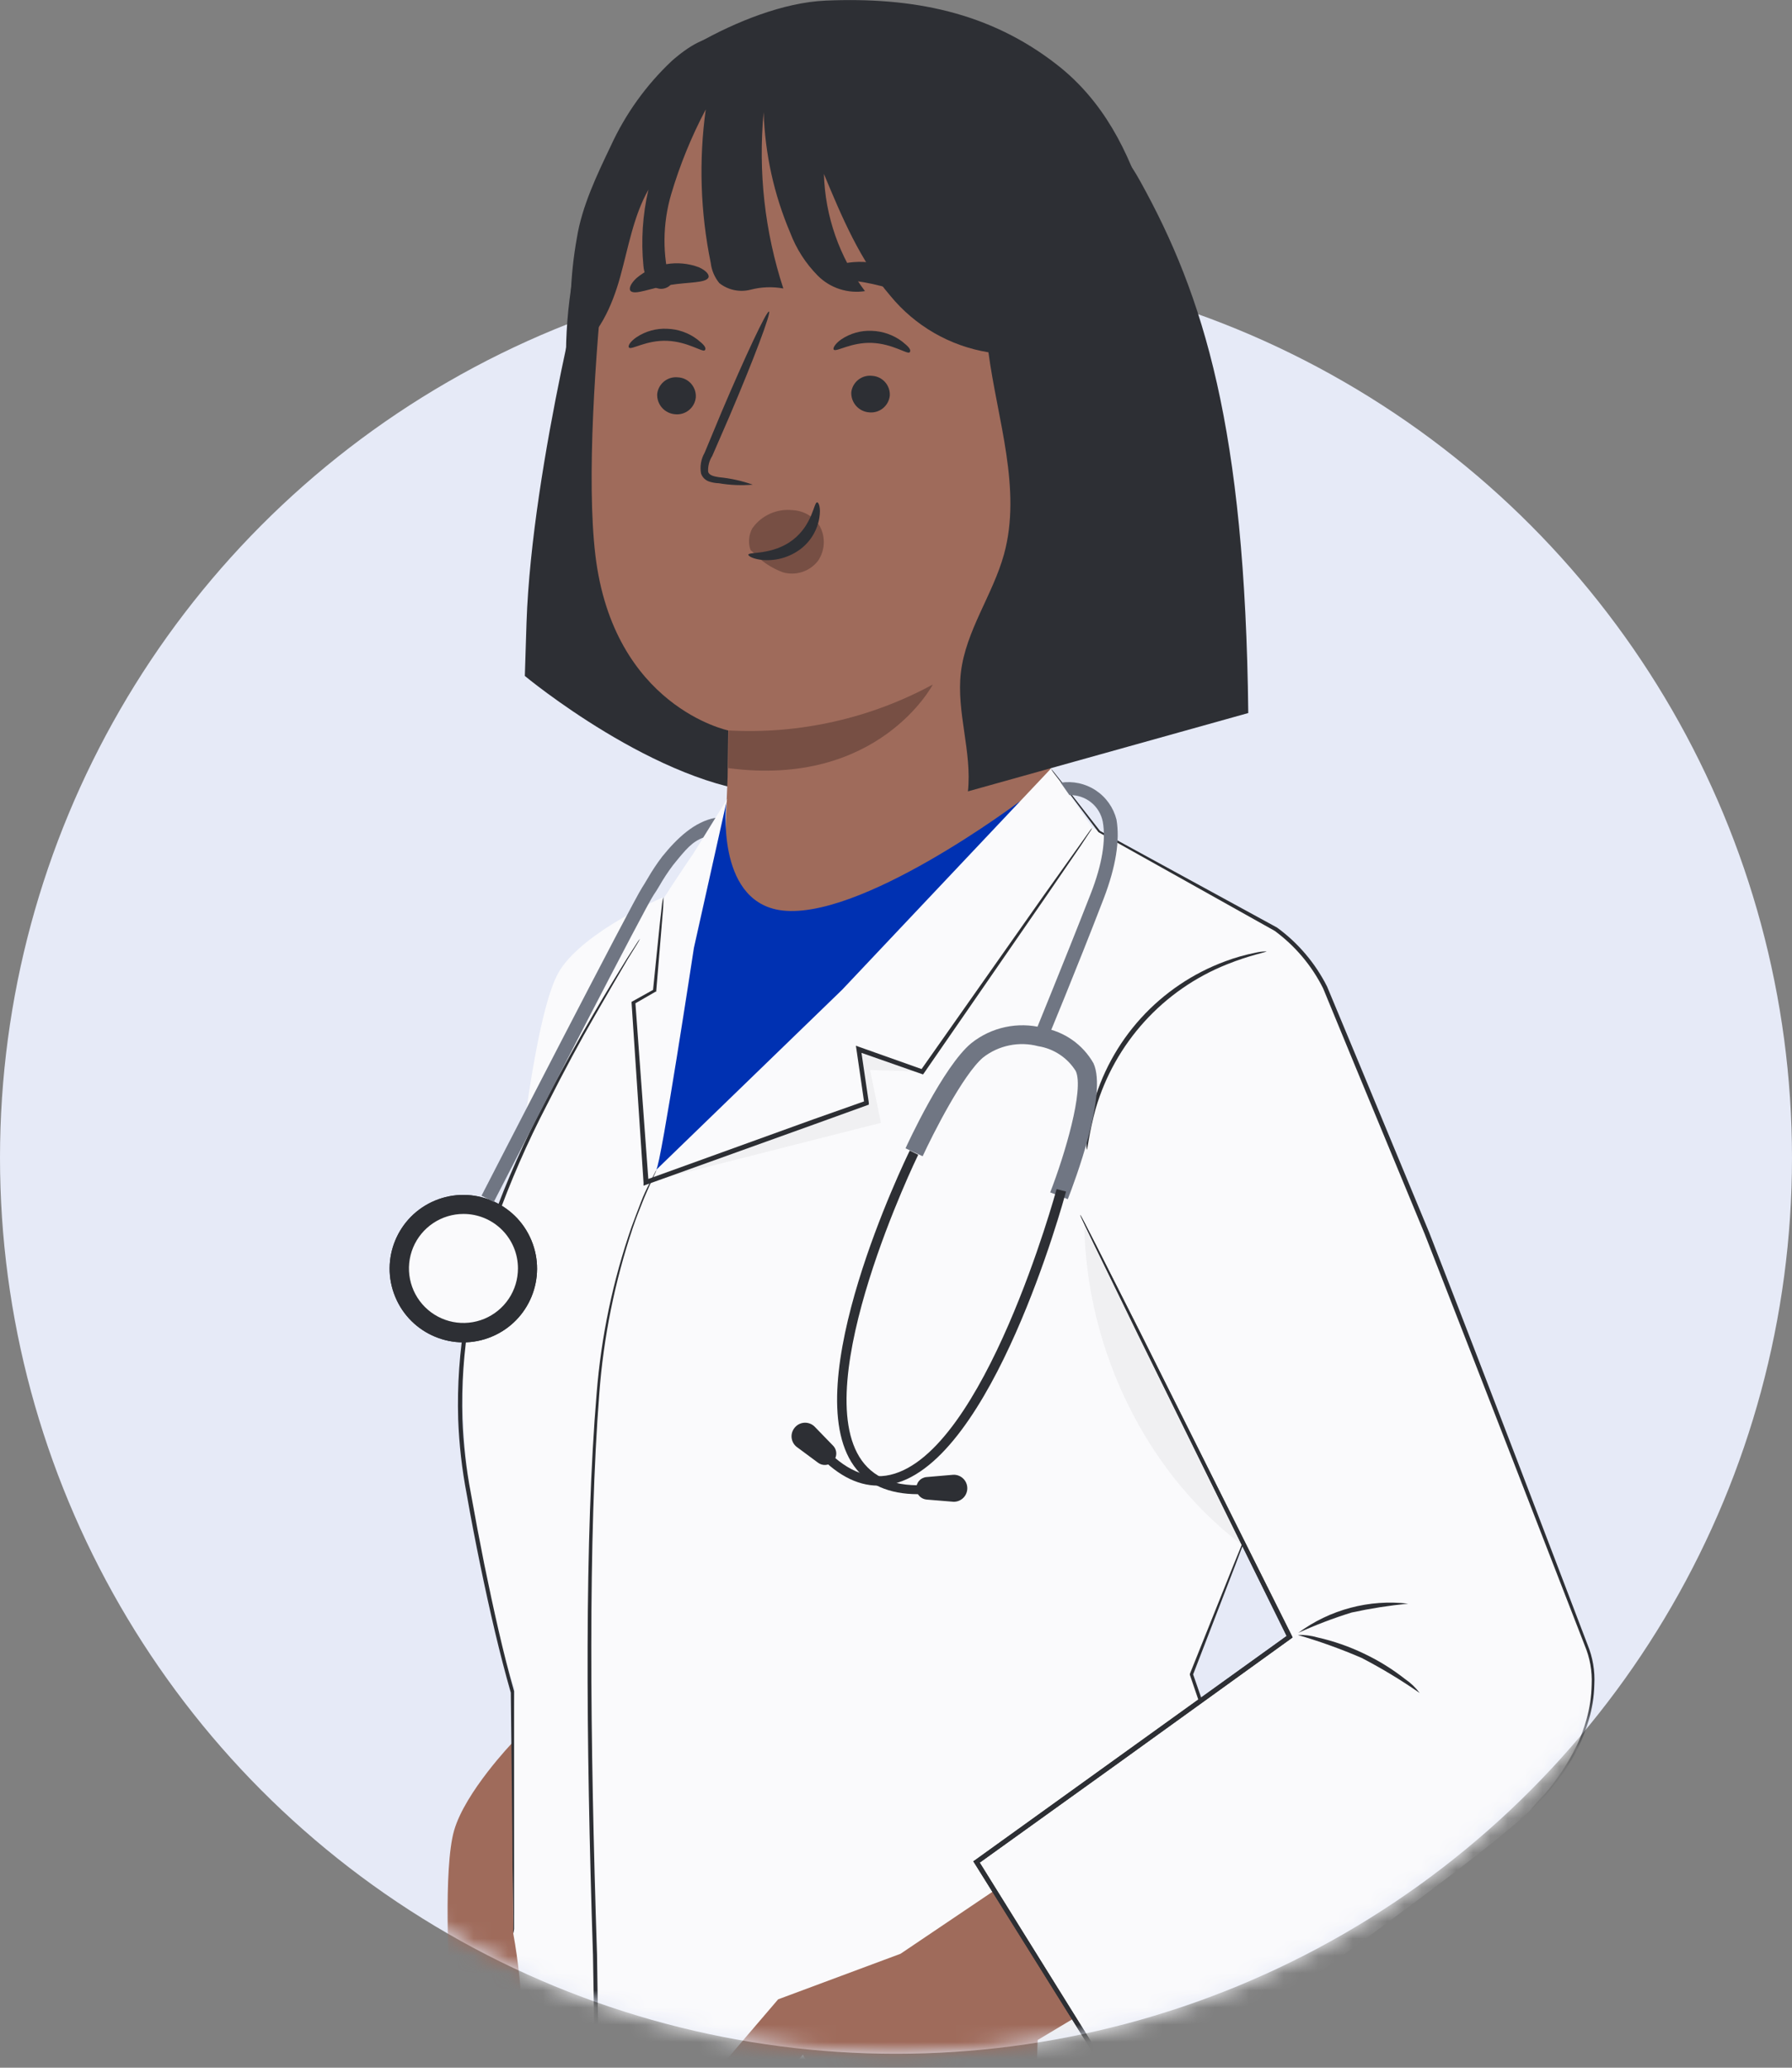 <svg width="104" height="120" viewBox="0 0 104 120" fill="none" xmlns="http://www.w3.org/2000/svg">
<rect x="0" y="0" width="104" height="120" fill="#808080" stroke="none"/>
<circle cx="52" cy="67.191" r="52" fill="#E6EAF7"/>
<mask id="mask0" style="mask-type:alpha" maskUnits="userSpaceOnUse" x="0" y="-2" width="104" height="122">
<path fill-rule="evenodd" clip-rule="evenodd" d="M104 -2H0V67.191V72H0.223C1.339 84.027 6.619 95.349 15.23 103.961C24.982 113.713 38.209 119.191 52 119.191C65.791 119.191 79.018 113.713 88.769 103.961C97.381 95.349 102.661 84.027 103.777 72H104V67.191V-2Z" fill="#ffffff"/>
</mask>
<g mask="url(#mask0)">
<path d="M34.381 13.737C34.381 13.737 30.874 26.849 30.557 36.136L30.459 39.229C30.459 39.229 38.189 45.648 44.663 46.041L50.127 32.673L34.381 13.737Z" fill="#2D2F34"/>
<path d="M68.735 21.779C67.254 15.387 66.686 7.946 61.37 3.778C57.426 0.685 52.935 -0.178 47.925 0.035C45.461 0.139 42.675 1.275 40.528 2.488C37.583 4.155 36.338 7.536 34.917 10.607C32.071 16.758 32.431 25.09 34.371 27.406L60.048 40.982C65.184 38.311 68.401 37.251 69.221 30.405C69.557 27.523 69.393 24.605 68.735 21.779V21.779Z" fill="#2D2F34"/>
<path d="M60.813 8.858L44.614 4.083C39.402 3.324 35.666 9.634 35.13 14.873C34.529 20.692 34.037 27.821 34.551 32.203C35.6 41.015 42.265 42.392 42.265 42.392C42.265 42.392 42.265 42.523 42.227 45.123L42.057 49.341C41.958 51.049 42.463 52.738 43.483 54.111C45.865 57.203 50.22 57.618 55.344 55.722C58.316 54.63 60.387 52.406 60.611 49.396L63.424 12.082C63.468 11.316 63.225 10.561 62.742 9.965C62.259 9.369 61.571 8.974 60.813 8.858V8.858Z" fill="#9F6B5B"/>
<path d="M38.14 22.866C38.127 23.158 38.227 23.445 38.421 23.664C38.615 23.883 38.887 24.018 39.178 24.041C39.466 24.071 39.754 23.987 39.979 23.805C40.204 23.624 40.349 23.361 40.38 23.074C40.391 22.928 40.373 22.782 40.327 22.643C40.28 22.504 40.206 22.377 40.11 22.267C40.013 22.157 39.895 22.069 39.763 22.005C39.631 21.942 39.488 21.906 39.342 21.899C39.055 21.869 38.767 21.953 38.542 22.134C38.316 22.316 38.172 22.579 38.14 22.866Z" fill="#2D2F34"/>
<path d="M36.507 20.173C36.638 20.326 37.512 19.73 38.719 19.779C39.927 19.828 40.79 20.468 40.905 20.326C41.019 20.184 40.844 19.992 40.468 19.697C39.96 19.313 39.345 19.097 38.708 19.08C38.081 19.051 37.461 19.223 36.938 19.572C36.572 19.823 36.419 20.085 36.507 20.173Z" fill="#2D2F34"/>
<path d="M49.406 22.757C49.391 23.05 49.491 23.337 49.685 23.556C49.879 23.776 50.151 23.91 50.444 23.931C50.73 23.961 51.017 23.875 51.241 23.694C51.465 23.513 51.608 23.251 51.64 22.965C51.657 22.677 51.559 22.395 51.369 22.179C51.179 21.963 50.911 21.831 50.624 21.812C50.337 21.776 50.048 21.856 49.819 22.033C49.591 22.21 49.442 22.47 49.406 22.757V22.757Z" fill="#2D2F34"/>
<path d="M48.389 20.293C48.526 20.446 49.4 19.851 50.607 19.9C51.815 19.949 52.678 20.588 52.793 20.446C52.907 20.304 52.727 20.113 52.355 19.818C51.846 19.437 51.232 19.221 50.596 19.2C49.967 19.171 49.344 19.345 48.821 19.698C48.438 19.965 48.324 20.227 48.389 20.293Z" fill="#2D2F34"/>
<path d="M43.685 28.127C43.055 27.904 42.4 27.759 41.735 27.696C41.429 27.652 41.139 27.581 41.096 27.368C41.08 27.048 41.164 26.731 41.336 26.461L42.341 24.145C43.74 20.867 44.767 18.135 44.63 18.08C44.494 18.026 43.259 20.654 41.861 23.948L40.894 26.275C40.684 26.64 40.61 27.068 40.686 27.483C40.725 27.593 40.789 27.694 40.873 27.775C40.958 27.857 41.06 27.917 41.172 27.952C41.349 28.008 41.533 28.039 41.719 28.045C42.368 28.156 43.029 28.184 43.685 28.127V28.127Z" fill="#2D2F34"/>
<path d="M42.287 42.392C46.407 42.617 50.51 41.694 54.137 39.726C54.137 39.726 50.995 45.735 42.265 44.577L42.287 42.392Z" fill="#774F44"/>
<path d="M47.586 30.553C47.421 30.277 47.191 30.047 46.916 29.882C46.64 29.717 46.328 29.623 46.007 29.608C45.558 29.557 45.104 29.628 44.692 29.812C44.28 29.997 43.925 30.288 43.663 30.657C43.474 31.002 43.421 31.406 43.516 31.788C43.592 31.984 43.516 31.886 43.674 32.023C44.156 32.556 44.76 32.964 45.434 33.214C45.799 33.319 46.188 33.313 46.55 33.196C46.912 33.079 47.231 32.857 47.466 32.558C47.667 32.267 47.785 31.926 47.806 31.572C47.827 31.219 47.751 30.866 47.586 30.553V30.553Z" fill="#774F44"/>
<path d="M47.422 29.154C47.226 29.154 47.166 30.449 46.002 31.34C44.838 32.23 43.451 32.012 43.429 32.192C43.429 32.274 43.729 32.46 44.319 32.503C45.087 32.553 45.846 32.326 46.461 31.864C47.046 31.419 47.437 30.765 47.553 30.04C47.646 29.46 47.515 29.154 47.422 29.154Z" fill="#2D2F34"/>
<path d="M47.936 15.868C48.018 16.206 49.236 16.174 50.635 16.48C52.033 16.786 53.132 17.283 53.366 17.026C53.465 16.895 53.295 16.567 52.864 16.206C52.287 15.759 51.616 15.449 50.901 15.299C50.186 15.15 49.447 15.165 48.739 15.343C48.182 15.48 47.892 15.709 47.936 15.868Z" fill="#2D2F34"/>
<path d="M36.605 16.895C36.878 17.13 37.758 16.715 38.867 16.54C39.976 16.365 40.938 16.43 41.112 16.114C41.189 15.961 40.998 15.709 40.566 15.513C39.96 15.284 39.304 15.222 38.667 15.332C38.029 15.443 37.432 15.722 36.938 16.141C36.572 16.48 36.48 16.78 36.605 16.895Z" fill="#2D2F34"/>
<path d="M44.86 3.138C44.86 3.204 44.833 3.269 44.822 3.33H44.849C44.855 3.275 44.855 3.237 44.86 3.138Z" fill="#2D2F34"/>
<path d="M56.175 45.927C56.42 43.632 55.497 41.327 55.765 39.032C56.049 36.601 57.622 34.519 58.272 32.154C59.305 28.373 57.885 24.352 57.365 20.446C55.132 20.083 53.108 18.918 51.673 17.168C49.914 15.119 48.854 12.584 47.816 10.093C47.887 12.552 48.719 14.928 50.198 16.895C49.704 16.971 49.2 16.93 48.726 16.776C48.251 16.621 47.819 16.357 47.466 16.004C46.764 15.297 46.219 14.45 45.865 13.518C44.92 11.3 44.396 8.925 44.319 6.515C43.994 9.966 44.383 13.447 45.461 16.742C44.83 16.626 44.181 16.65 43.56 16.813C43.248 16.893 42.923 16.9 42.608 16.834C42.294 16.768 41.998 16.63 41.746 16.43C41.473 16.096 41.3 15.69 41.249 15.261C40.648 12.329 40.55 9.316 40.959 6.351C40.13 7.919 39.458 9.566 38.954 11.268C38.448 12.985 38.434 14.81 38.916 16.534C38.844 16.606 38.759 16.663 38.666 16.702C38.572 16.741 38.471 16.762 38.37 16.762C38.268 16.762 38.168 16.741 38.074 16.702C37.98 16.663 37.895 16.606 37.823 16.534C37.546 16.233 37.377 15.849 37.343 15.442C37.196 13.957 37.294 12.458 37.632 11.005C36.758 12.557 36.468 14.36 35.993 16.07C35.518 17.78 34.737 19.544 33.262 20.522C33.007 18.284 33.08 16.02 33.48 13.803C33.775 11.967 34.644 10.148 35.447 8.47C36.3 6.608 37.506 4.929 38.998 3.526C41.577 1.27 42.658 2.242 44.303 3.1L44.499 3.182C44.497 3.142 44.497 3.102 44.499 3.062L44.571 2.712C48.886 1.747 53.382 1.956 57.59 3.319C60.693 4.335 64.517 7.525 66.096 10.383C66.123 10.437 66.156 10.492 66.189 10.546C69.849 17.157 72.264 24.817 72.444 41.381L56.175 45.927Z" fill="#2D2F34"/>
<path d="M63.069 66.72C63.04 66.502 63.04 66.282 63.069 66.064C63.129 65.465 63.237 64.871 63.392 64.289C63.9 62.355 64.867 60.573 66.211 59.093C67.555 57.613 69.236 56.48 71.111 55.788C71.674 55.577 72.253 55.412 72.843 55.296C73.057 55.243 73.278 55.215 73.499 55.214C73.499 55.269 72.581 55.411 71.188 55.974C69.37 56.702 67.741 57.834 66.424 59.283C65.108 60.733 64.138 62.464 63.588 64.343C63.189 65.785 63.124 66.731 63.069 66.72Z" fill="#2D2F34"/>
<path d="M24.684 114.687C24.684 114.687 23.674 131.7 28.148 138.354L31.459 127.143V114.802L24.684 114.687Z" fill="#FAFAFC"/>
<path d="M59.201 46.495C59.201 46.495 49.783 53.597 45.194 52.81C41.517 52.166 42.151 46.577 42.151 46.577L40.364 50.439L36.513 65.856L38.151 73.117L46.893 67.714L59.201 46.495Z" fill="#0031B2"/>
<path d="M27.039 77.296C28.028 67.118 40.266 49.494 40.266 49.494L42.2 46.369L40.271 55.012C40.271 55.012 38.353 67.627 38.086 67.889L48.876 57.438L61.004 44.593L63.403 48.035L74.05 53.936L72.958 87.36L69.133 97.156C69.133 97.156 80.377 127.935 81.835 138.846L84.267 159.535L26.864 159.442C26.864 159.442 28.88 127.083 29.104 120.172C29.328 113.261 29.864 97.975 29.864 97.975C29.864 97.975 26.039 87.469 27.039 77.296Z" fill="#FAFAFC"/>
<path d="M84.278 159.535C84.259 159.474 84.248 159.412 84.245 159.349C84.245 159.207 84.196 159.027 84.163 158.803L83.884 156.672C83.655 154.804 83.338 152.132 82.917 148.832C82.715 147.193 82.496 145.363 82.262 143.418C82.145 142.446 82.025 141.441 81.901 140.403C81.781 139.365 81.661 138.299 81.459 137.223C80.481 132.548 79.267 127.925 77.82 123.374C77.011 120.729 76.214 118.156 75.378 115.725C74.542 113.294 73.739 110.928 72.974 108.71C71.461 104.269 70.128 100.357 69.057 97.205V97.172V97.139L71.581 90.84L72.269 89.157L72.45 88.726C72.469 88.676 72.493 88.629 72.521 88.584C72.512 88.636 72.498 88.688 72.477 88.737C72.433 88.851 72.384 88.993 72.318 89.179L71.674 90.878L69.232 97.205V97.139C70.324 100.28 71.679 104.192 73.22 108.612C73.985 110.83 74.793 113.179 75.64 115.627C76.487 118.074 77.279 120.653 78.093 123.275C79.543 127.837 80.753 132.47 81.721 137.157C81.917 138.25 82.032 139.343 82.152 140.359C82.272 141.375 82.387 142.402 82.496 143.375L83.119 148.794C83.485 152.072 83.786 154.771 83.993 156.639C84.092 157.557 84.168 158.278 84.217 158.776L84.272 159.322C84.284 159.392 84.286 159.464 84.278 159.535V159.535Z" fill="#2D2F34"/>
<g opacity="0.2">
<path opacity="0.2" d="M75.449 115.463C75.449 115.463 67.691 125.482 65.855 125.166C64.02 124.849 62.2 121.341 62.2 121.341L60.173 120.402L58.196 116.796L62.468 112.972L75.449 115.463Z" fill="black"/>
</g>
<path d="M38.495 52.067C38.495 52.067 33.956 53.996 32.486 56.318C31.016 58.64 30.022 68.708 30.022 68.708L37.228 56.569L38.495 52.067Z" fill="#FAFAFC"/>
<path d="M45.16 116.031L52.263 113.387L57.693 109.726L62.321 117.135L60.223 118.391C60.223 118.391 60.168 120.183 60.157 120.402C60.146 120.62 59.447 122.39 53.7 122.276C47.952 122.161 46.597 119.243 46.597 119.243C46.597 119.243 43.609 122.669 42.369 123.204C41.129 123.74 39.959 122.112 39.959 122.112L45.16 116.031Z" fill="#9F6B5B"/>
<path d="M29.732 101.144C29.732 101.144 27.001 103.996 26.356 106.225C25.711 108.454 26.083 114.731 26.083 114.731L26.864 114.758C26.864 114.758 26.864 118.866 28 119.003C29.137 119.14 30.246 119.172 30.306 117.315C30.266 115.601 30.092 113.893 29.787 112.207L29.732 101.144Z" fill="#9F6B5B"/>
<path d="M35.228 159.535C35.221 159.457 35.221 159.378 35.228 159.3V158.601C35.228 157.972 35.19 157.071 35.163 155.913C35.114 153.569 35.042 150.198 34.961 146.035C34.819 137.687 34.622 126.171 34.414 113.452C33.999 100.728 33.928 89.185 34.627 80.859C34.889 77.566 35.57 74.32 36.654 71.2C36.851 70.653 37.047 70.167 37.2 69.757C37.353 69.347 37.528 68.992 37.67 68.719C37.812 68.446 37.911 68.249 37.987 68.096C38.02 68.025 38.059 67.955 38.102 67.889C38.077 67.966 38.046 68.041 38.009 68.113C37.944 68.266 37.845 68.473 37.725 68.746C37.605 69.02 37.441 69.369 37.277 69.79C37.113 70.211 36.916 70.686 36.731 71.238C35.682 74.356 35.026 77.594 34.78 80.875C34.136 89.185 34.234 100.728 34.649 113.447C34.829 126.165 34.999 137.682 35.119 146.035C35.163 150.193 35.201 153.564 35.228 155.913C35.228 157.065 35.228 157.972 35.228 158.601C35.228 158.896 35.228 159.147 35.228 159.294C35.237 159.374 35.237 159.455 35.228 159.535V159.535Z" fill="#2D2F34"/>
<path d="M38.495 52.067C38.505 52.191 38.505 52.315 38.495 52.439C38.495 52.701 38.452 53.056 38.419 53.504C38.337 54.46 38.228 55.815 38.086 57.509V57.552H38.047L36.824 58.257L36.873 58.17C37.075 60.978 37.337 64.545 37.638 68.594L37.463 68.479L47.155 64.977L50.247 63.884L50.16 64.037C50.007 62.945 49.853 61.934 49.706 60.912L49.673 60.688L49.886 60.765L53.58 62.076L53.426 62.125L60.583 51.953L62.648 49.057L63.195 48.287C63.254 48.197 63.321 48.112 63.397 48.035C63.348 48.133 63.292 48.226 63.228 48.314C63.102 48.511 62.927 48.767 62.709 49.101L60.698 52.04L53.629 62.273L53.569 62.355L53.476 62.322L49.782 61.027L49.963 60.874C50.11 61.89 50.263 62.934 50.422 63.994V64.108L50.312 64.147L47.215 65.266L37.512 68.752L37.348 68.812V68.637C37.08 64.584 36.84 60.989 36.654 58.203V58.142L36.703 58.115L37.938 57.427L37.895 57.498C38.069 55.799 38.206 54.449 38.304 53.499C38.359 53.051 38.397 52.696 38.424 52.433C38.44 52.31 38.464 52.188 38.495 52.067V52.067Z" fill="#2D2F34"/>
<path d="M29.787 112.207C29.778 112.123 29.778 112.039 29.787 111.955C29.787 111.764 29.787 111.518 29.787 111.207C29.787 110.53 29.76 109.568 29.743 108.366C29.743 105.897 29.683 102.4 29.645 98.199V98.232C29 95.992 28.427 93.506 27.875 90.84C27.602 89.512 27.328 88.108 27.088 86.726C26.81 85.284 26.644 83.823 26.591 82.356C26.473 78.425 27.145 74.51 28.569 70.844V70.844C29.417 68.496 30.43 66.21 31.601 64.004C32.628 62.01 33.6 60.295 34.42 58.885C35.239 57.476 35.922 56.372 36.398 55.607L36.944 54.761C37.002 54.66 37.07 54.565 37.146 54.477C37.095 54.582 37.039 54.684 36.977 54.782L36.419 55.684C35.966 56.443 35.327 57.558 34.513 58.962C33.699 60.366 32.759 62.109 31.748 64.108C30.601 66.312 29.607 68.592 28.771 70.932V70.932C27.378 74.565 26.72 78.439 26.837 82.328C26.888 83.785 27.053 85.235 27.328 86.666C27.58 88.076 27.838 89.445 28.104 90.774C28.651 93.435 29.197 95.921 29.836 98.15V98.183C29.836 102.389 29.836 105.886 29.836 108.355C29.836 109.563 29.836 110.54 29.836 111.196C29.836 111.507 29.836 111.742 29.836 111.945C29.828 112.033 29.811 112.121 29.787 112.207V112.207Z" fill="#2D2F34"/>
<g opacity="0.2">
<path opacity="0.2" d="M72.52 89.982C66.582 85.737 63.025 78.335 62.927 71.036L72.52 89.982Z" fill="black"/>
</g>
<path d="M69.855 52.029C69.855 52.029 74.924 53.018 76.924 57.361C78.924 61.704 92.172 94.571 92.429 96.882C92.685 99.193 91.598 102.122 88.867 104.995C86.135 107.869 65.588 122.336 65.588 122.336L56.672 108.055L74.826 95.019L62.993 70.599C62.993 70.599 63.867 53.81 69.855 52.029Z" fill="#FAFAFC"/>
<path d="M82.393 98.254C81.314 97.502 80.188 96.822 79.022 96.216C77.814 95.696 76.575 95.25 75.312 94.883C75.704 94.871 76.094 94.921 76.471 95.03C77.393 95.239 78.289 95.55 79.142 95.959C79.997 96.362 80.803 96.86 81.546 97.445C81.871 97.665 82.158 97.939 82.393 98.254Z" fill="#2D2F34"/>
<path d="M81.721 93.069C80.619 93.175 79.524 93.347 78.443 93.582C77.386 93.91 76.352 94.304 75.345 94.763C77.18 93.409 79.461 92.803 81.726 93.069H81.721Z" fill="#2D2F34"/>
<path d="M88.867 104.995C88.903 104.945 88.943 104.897 88.987 104.853L89.347 104.443C89.563 104.227 89.768 103.999 89.959 103.76C90.218 103.448 90.457 103.119 90.675 102.777C91.301 101.864 91.773 100.854 92.073 99.789C92.261 99.125 92.362 98.44 92.374 97.751C92.409 96.982 92.272 96.215 91.975 95.505C89.599 89.376 86.326 80.941 82.688 71.626C81.278 68.216 79.918 64.928 78.634 61.836C78 60.289 77.377 58.792 76.787 57.356C76.128 56.039 75.165 54.897 73.979 54.023V54.023L63.752 48.297L61.698 45.566L61.151 44.856C61.089 44.777 61.034 44.693 60.987 44.604C60.987 44.604 61.059 44.681 61.184 44.834L61.73 45.522L63.839 48.221L74.116 53.832C75.34 54.726 76.334 55.898 77.017 57.252C77.612 58.689 78.235 60.186 78.88 61.726L82.944 71.527C86.577 80.853 89.795 89.321 92.134 95.445C92.437 96.18 92.571 96.974 92.527 97.767C92.51 98.471 92.4 99.169 92.199 99.843C91.885 100.921 91.392 101.939 90.74 102.854C90.512 103.19 90.264 103.513 89.997 103.821C89.812 104.056 89.612 104.279 89.397 104.487L89.009 104.875C88.921 104.957 88.867 105.001 88.867 104.995Z" fill="#2D2F34"/>
<path d="M75.93 114.955C75.875 115.006 75.817 115.054 75.755 115.097L75.208 115.496L73.16 116.993L65.631 122.456L65.544 122.521L65.484 122.423L56.557 108.131L56.486 108.022L56.59 107.951L64.784 102.056L74.766 94.877L74.722 95.047L66.041 77.439L63.555 72.341L62.9 70.981C62.834 70.834 62.779 70.713 62.736 70.626L62.687 70.5C62.715 70.536 62.738 70.574 62.758 70.615L62.943 70.959L63.632 72.303C64.238 73.494 65.101 75.21 66.189 77.362L74.968 94.926L75.017 95.03L74.924 95.096L64.954 102.285L56.759 108.169L56.792 107.989L65.686 122.286L65.533 122.259L73.116 116.894L75.198 115.441L75.744 115.069C75.802 115.025 75.864 114.987 75.93 114.955V114.955Z" fill="#2D2F34"/>
<path d="M63.069 66.72C63.04 66.502 63.04 66.282 63.069 66.064C63.129 65.465 63.237 64.871 63.392 64.289C63.9 62.355 64.867 60.573 66.211 59.093C67.555 57.613 69.236 56.48 71.111 55.788C71.674 55.577 72.253 55.412 72.843 55.296C73.057 55.243 73.278 55.215 73.499 55.214C73.499 55.269 72.581 55.411 71.188 55.974C69.37 56.702 67.741 57.834 66.424 59.283C65.108 60.733 64.138 62.464 63.588 64.343C63.189 65.785 63.124 66.731 63.069 66.72Z" fill="#2D2F34"/>
<path d="M75.93 114.955C75.875 115.006 75.817 115.054 75.755 115.097L75.208 115.496L73.16 116.993L65.631 122.456L65.544 122.521L65.484 122.423L56.557 108.131L56.486 108.022L56.59 107.951L64.784 102.056L74.766 94.877L74.722 95.047L66.041 77.439L63.555 72.341L62.9 70.981C62.834 70.834 62.779 70.713 62.736 70.626L62.687 70.5C62.715 70.536 62.738 70.574 62.758 70.615L62.943 70.959L63.632 72.303C64.238 73.494 65.101 75.21 66.189 77.362L74.968 94.926L75.017 95.03L74.924 95.096L64.954 102.285L56.759 108.169L56.792 107.989L65.686 122.286L65.533 122.259L73.116 116.894L75.198 115.441L75.744 115.069C75.802 115.025 75.864 114.987 75.93 114.955V114.955Z" fill="#2D2F34"/>
<g opacity="0.2">
<path opacity="0.2" d="M53.519 62.196L50.493 62.098L51.127 65.163L37.49 68.626L50.28 64.015L49.826 60.896L53.519 62.196Z" fill="black"/>
</g>
<path d="M26.875 159.442C26.862 159.302 26.862 159.161 26.875 159.021C26.875 158.721 26.908 158.322 26.924 157.814C26.979 156.721 27.055 155.219 27.154 153.345C27.372 149.521 27.673 144.265 28.012 138.332L28.044 138.43C27.521 137.708 27.097 136.92 26.782 136.087C25.993 133.908 25.458 131.646 25.187 129.345C24.897 127.16 24.744 125.122 24.641 123.253C24.466 119.522 24.531 116.523 24.641 114.676V114.616H24.701L26.34 114.703L26.755 114.736H26.897H26.755H26.34L24.701 114.703L24.761 114.649C24.723 116.49 24.701 119.489 24.903 123.21C25.007 125.073 25.171 127.116 25.449 129.274C25.723 131.567 26.258 133.822 27.044 135.994C27.348 136.802 27.757 137.566 28.263 138.266L28.296 138.31V138.365C27.919 144.292 27.585 149.553 27.345 153.367C27.208 155.241 27.105 156.754 27.028 157.83C26.99 158.338 26.957 158.737 26.93 159.038C26.921 159.174 26.903 159.309 26.875 159.442Z" fill="#2D2F34"/>
<path d="M60.775 60.339L60.037 60.027C60.037 59.989 61.676 56.028 63.315 51.832C63.96 50.166 64.189 48.778 64.003 47.702C63.919 47.254 63.677 46.851 63.321 46.565C62.966 46.28 62.52 46.131 62.064 46.145L61.561 45.424C62.27 45.314 62.995 45.472 63.593 45.868C64.192 46.264 64.62 46.87 64.796 47.566C65.003 48.784 64.757 50.297 64.064 52.122C62.446 56.329 60.791 60.295 60.775 60.339Z" fill="#707683"/>
<path d="M61.971 69.593L60.95 69.2C61.785 67.047 62.927 63.234 62.435 62.163C62.197 61.779 61.878 61.45 61.501 61.201C61.124 60.951 60.697 60.785 60.25 60.715C59.703 60.571 59.13 60.555 58.575 60.669C58.021 60.782 57.5 61.023 57.054 61.371C55.885 62.36 54.126 65.846 53.547 67.102L52.553 66.643C52.64 66.452 54.738 61.879 56.377 60.535C56.952 60.078 57.625 59.76 58.343 59.607C59.062 59.453 59.806 59.468 60.518 59.65C61.131 59.752 61.714 59.991 62.223 60.347C62.733 60.703 63.156 61.169 63.463 61.71C64.282 63.513 62.359 68.594 61.971 69.593Z" fill="#707683"/>
<path d="M50.962 86.218C49.7 86.218 48.466 85.546 47.28 84.207L47.684 83.841C48.996 85.317 50.34 85.901 51.678 85.59C57.141 84.306 61.277 69.162 61.321 69.009L61.867 69.151C61.698 69.79 57.589 84.765 51.826 86.12C51.543 86.186 51.253 86.219 50.962 86.218V86.218Z" fill="#2D2F34"/>
<path d="M48.329 84.83C48.218 84.941 48.071 85.007 47.914 85.018C47.758 85.029 47.603 84.984 47.477 84.89L46.291 84.011C46.205 83.954 46.13 83.88 46.072 83.795C46.014 83.709 45.974 83.612 45.953 83.51C45.933 83.409 45.933 83.304 45.953 83.202C45.974 83.1 46.015 83.004 46.073 82.918V82.918C46.137 82.821 46.222 82.74 46.321 82.679C46.421 82.619 46.532 82.582 46.648 82.57C46.764 82.559 46.88 82.573 46.99 82.613C47.099 82.652 47.199 82.715 47.28 82.798L48.34 83.891C48.402 83.953 48.451 84.026 48.484 84.107C48.518 84.188 48.534 84.275 48.533 84.363C48.532 84.45 48.514 84.537 48.478 84.617C48.444 84.698 48.393 84.77 48.329 84.83Z" fill="#2D2F34"/>
<path d="M53.279 86.715C51.596 86.715 50.345 86.169 49.559 85.076C46.209 80.378 52.525 67.332 52.798 66.774L53.29 67.015C53.224 67.146 46.843 80.323 50.012 84.759C50.837 85.912 52.285 86.398 54.317 86.12L54.388 86.666C54.02 86.706 53.649 86.722 53.279 86.715V86.715Z" fill="#2D2F34"/>
<path d="M53.181 86.42C53.192 86.576 53.258 86.722 53.367 86.833C53.476 86.944 53.621 87.013 53.776 87.027L55.246 87.147C55.348 87.161 55.452 87.156 55.552 87.13C55.652 87.104 55.746 87.058 55.828 86.996C55.911 86.933 55.98 86.855 56.032 86.766C56.084 86.676 56.117 86.577 56.131 86.475V86.475C56.146 86.36 56.136 86.243 56.101 86.133C56.066 86.023 56.007 85.921 55.928 85.837C55.849 85.752 55.752 85.686 55.645 85.643C55.537 85.6 55.421 85.582 55.306 85.59L53.776 85.721C53.604 85.735 53.445 85.816 53.334 85.947C53.222 86.079 53.167 86.249 53.181 86.42V86.42Z" fill="#2D2F34"/>
<path d="M28.535 77.574C30.716 76.666 31.748 74.162 30.839 71.981C29.931 69.8 27.427 68.768 25.246 69.676C23.065 70.585 22.033 73.089 22.942 75.27C23.85 77.451 26.354 78.483 28.535 77.574Z" fill="#2D2F34"/>
<path d="M28.535 77.574C30.716 76.666 31.748 74.162 30.839 71.981C29.931 69.8 27.427 68.768 25.246 69.676C23.065 70.585 22.033 73.089 22.942 75.27C23.85 77.451 26.354 78.483 28.535 77.574Z" fill="#2D2F34"/>
<path d="M30.06 73.614C30.06 74.24 29.875 74.852 29.527 75.372C29.179 75.892 28.685 76.297 28.107 76.537C27.529 76.776 26.893 76.839 26.28 76.717C25.666 76.595 25.102 76.293 24.66 75.851C24.218 75.409 23.916 74.845 23.794 74.231C23.672 73.618 23.735 72.982 23.974 72.404C24.214 71.826 24.619 71.332 25.14 70.984C25.66 70.637 26.271 70.451 26.897 70.451C27.312 70.45 27.724 70.532 28.108 70.69C28.492 70.849 28.841 71.082 29.135 71.376C29.429 71.67 29.662 72.019 29.821 72.403C29.98 72.787 30.061 73.199 30.06 73.614V73.614Z" fill="#FAFAFC"/>
<path d="M28.656 69.757L27.946 69.391C28.306 68.692 36.764 52.242 37.272 51.499C37.359 51.368 37.468 51.182 37.588 50.98C37.843 50.538 38.126 50.112 38.435 49.707C39.288 48.653 40.304 47.68 41.522 47.462L40.812 48.609C40.162 48.86 39.817 49.27 39.058 50.21C38.773 50.588 38.512 50.984 38.277 51.395C38.146 51.614 38.031 51.805 37.933 51.941C37.512 52.532 31.104 64.999 28.656 69.757Z" fill="#707683"/>
</g>
</svg>
